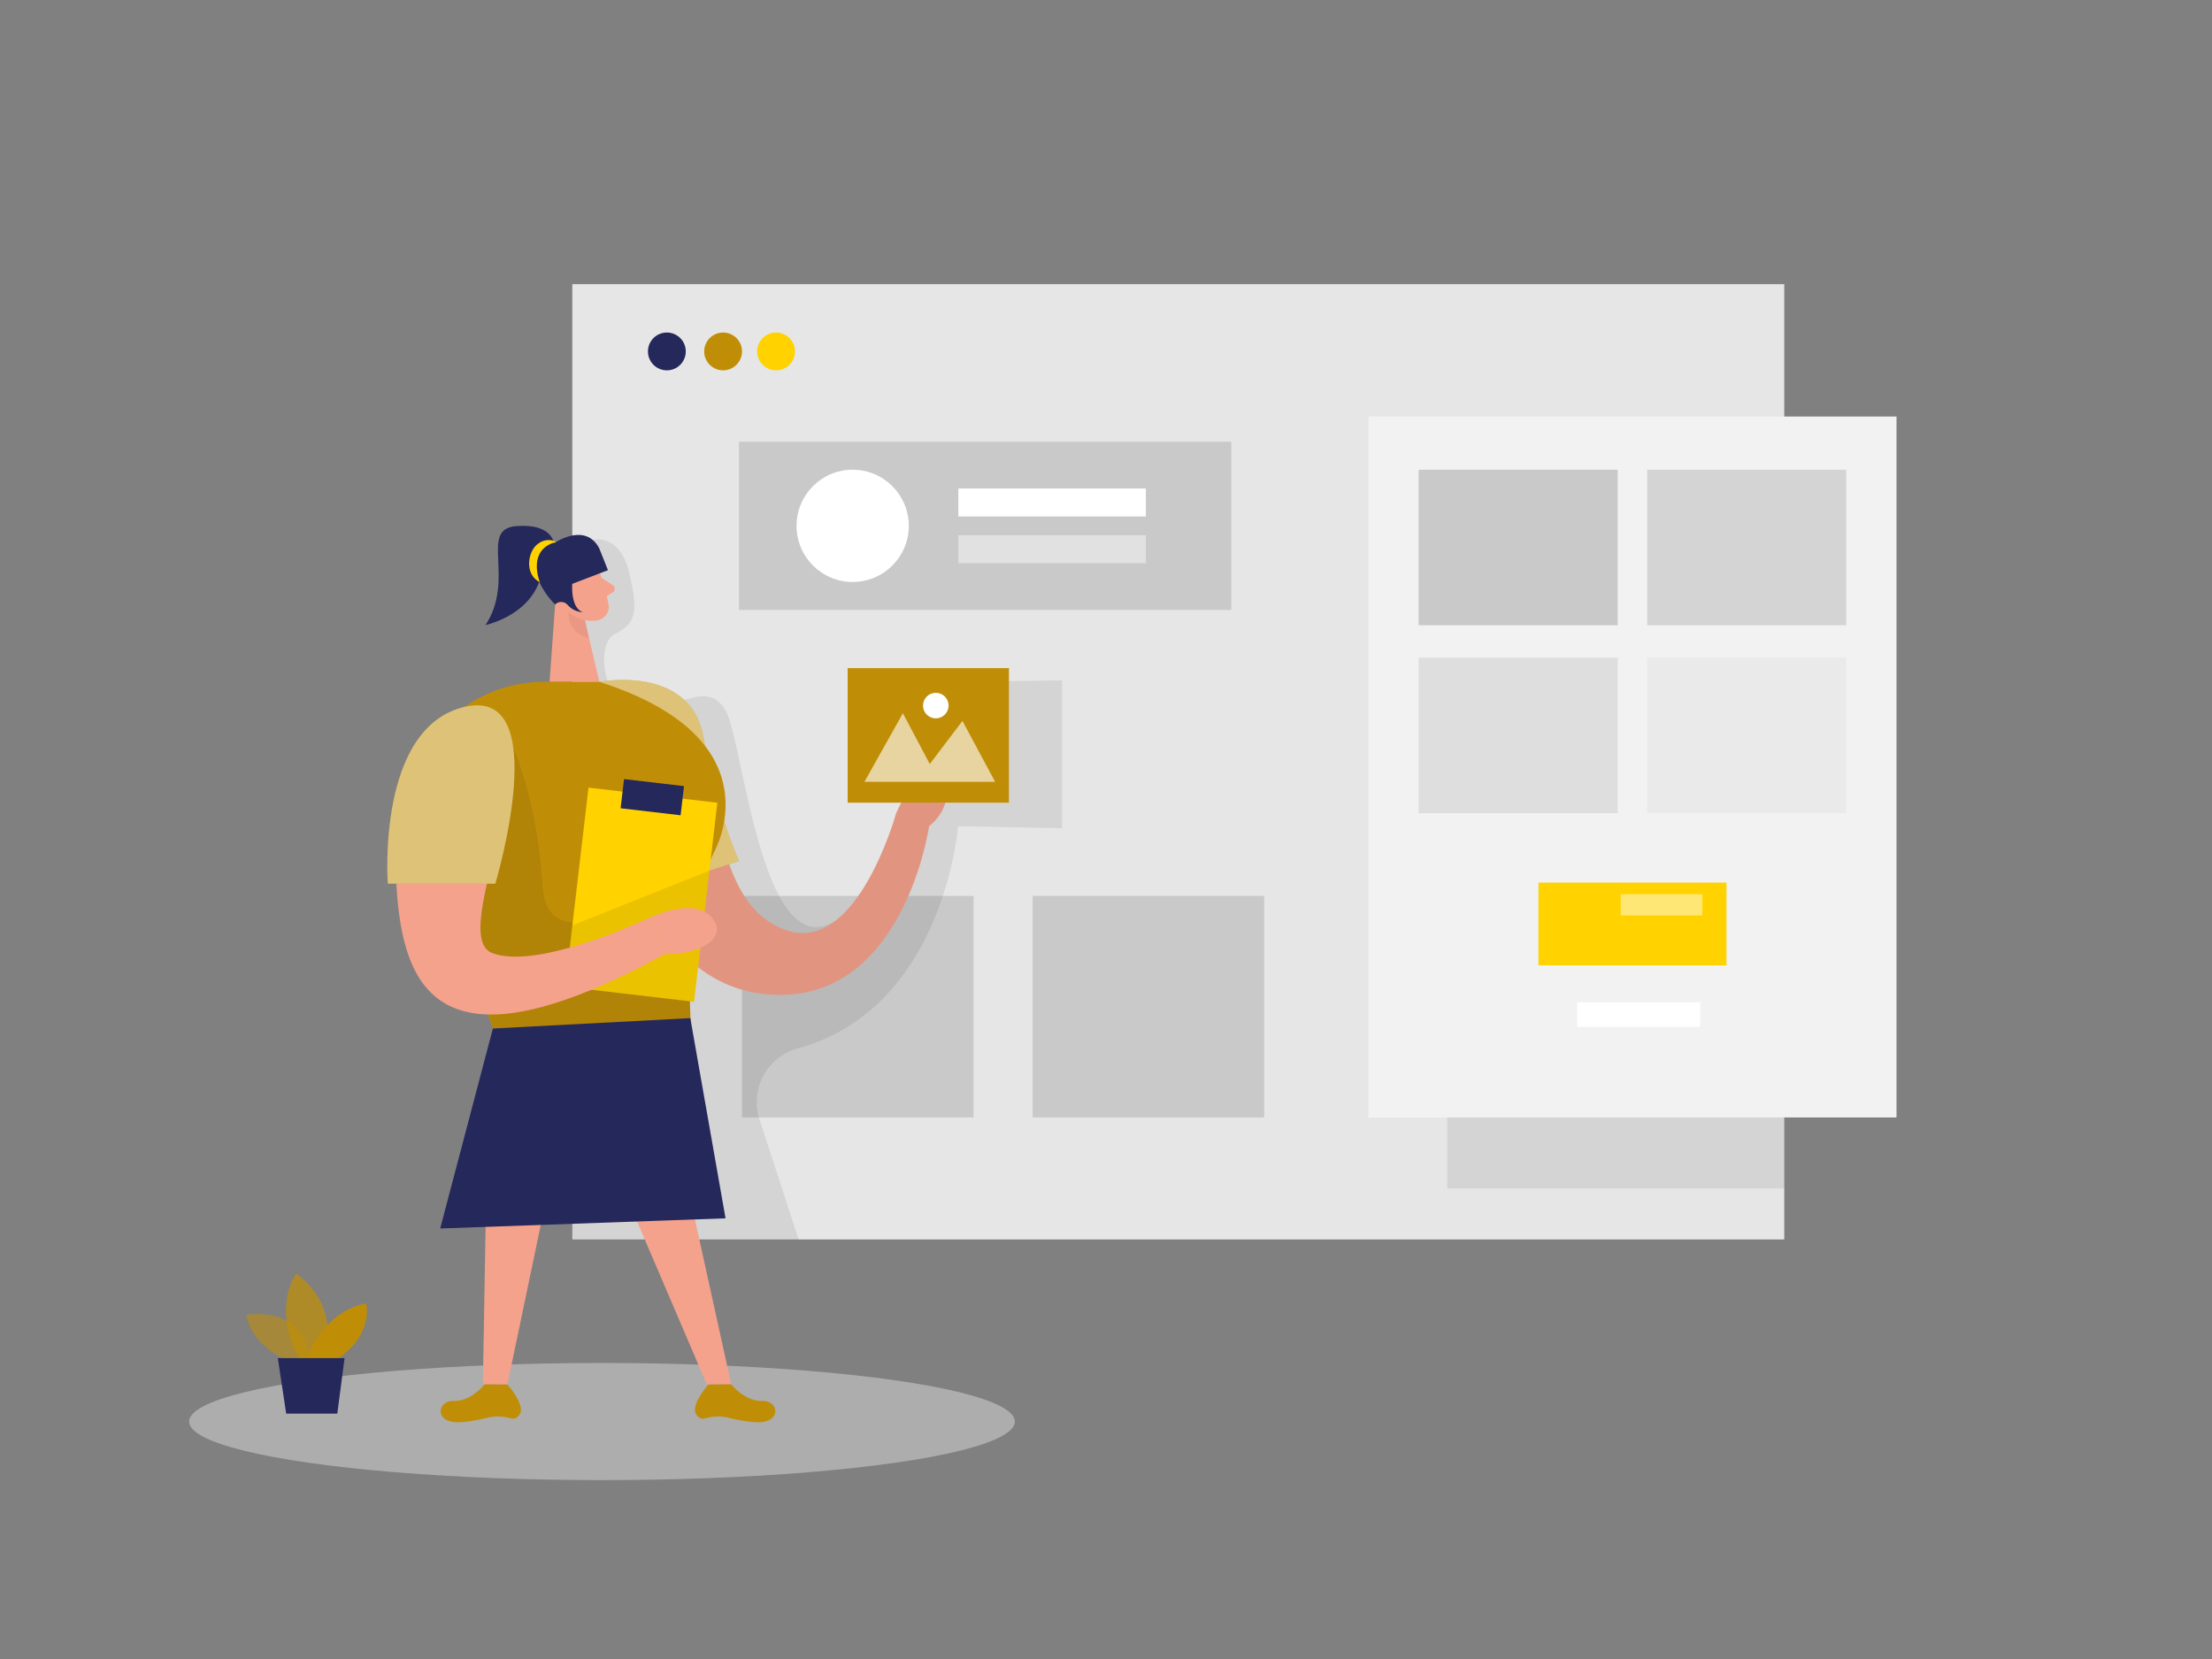 <svg id="Layer_1" data-name="Layer 1" xmlns="http://www.w3.org/2000/svg" viewBox="0 0 400 300"><rect x="0" y="0" width="400" height="300" fill="#808080" stroke="none"/><title>#63_user interface_twocolour</title><rect x="103.49" y="51.39" width="219.16" height="172.74" fill="#e6e6e6"/><rect x="134.18" y="162.01" width="41.88" height="40.06" fill="#c9c9c9"/><rect x="261.7" y="88.18" width="60.95" height="126.75" opacity="0.08"/><path d="M107.18,97.65s4.89-1.4,6.64,6.07.92,9.1-2.73,11-1.77,14,4.86,13.75,12-5.62,15.25,0,6.52,46.81,20.07,37.91,16.59-43,16.59-43l24.21-.35v26.74l-18.83-.37s-2.43,32.84-28.92,40.18a10.05,10.05,0,0,0-7,12.78l7.12,21.84h-41l0-28.8S101.54,105.85,107.18,97.65Z" opacity="0.08"/><ellipse cx="108.86" cy="257.06" rx="74.66" ry="10.59" fill="#e6e6e6" opacity="0.45"/><path d="M53.3,246.48s-7.24-1.94-8.85-8.67c0,0,11.21-2.31,11.58,9.26Z" fill="#c08e06" opacity="0.58"/><path d="M54.19,245.76s-5.09-8-.68-15.46c0,0,8.55,5.38,4.81,15.46Z" fill="#c08e06" opacity="0.73"/><path d="M55.49,245.76s2.64-8.45,10.71-10.08c0,0,1.53,5.47-5.19,10.08Z" fill="#c08e06"/><polygon points="50.24 245.59 51.75 255.63 60.99 255.63 62.31 245.59 50.24 245.59" fill="#24285b"/><circle cx="120.59" cy="63.55" r="3.42" fill="#24285b"/><circle cx="130.76" cy="63.55" r="3.42" fill="#c08e06"/><circle cx="140.34" cy="63.55" r="3.42" fill="#ffd200"/><path d="M108.38,123.3s15.39-2,18.49,10.81,3.53,30.7,15.9,34.26S162,147.2,162,147.2s2.87-6.94,6-7.89,5.3,5.9,0,10.1c0,0-4.46,31.59-28.19,30.48S108.38,146.22,108.38,123.3Z" fill="#f4a28c"/><path d="M108.38,123.3s15.39-2,18.49,10.81,3.53,30.7,15.9,34.26S162,147.2,162,147.2s2.87-6.94,6-7.89,5.3,5.9,0,10.1c0,0-4.46,31.59-28.19,30.48S108.38,146.22,108.38,123.3Z" opacity="0.08"/><path d="M108.38,123.3s16.53-3.26,18.85,10.1a100.24,100.24,0,0,0,6.4,22.31L121,159.8Z" fill="#c08e06"/><path d="M108.38,123.3s16.53-3.26,18.85,10.1a100.24,100.24,0,0,0,6.4,22.31L121,159.8Z" fill="#fff" opacity="0.46"/><path d="M107.59,101.59a30.83,30.83,0,0,1,2.48,7.86,2.5,2.5,0,0,1-2.23,2.75,5.52,5.52,0,0,1-5.48-2.4l-2.9-3.55a4.45,4.45,0,0,1,.19-5.15C101.58,98.24,106.43,98.78,107.59,101.59Z" fill="#f4a28c"/><polygon points="100.55 107.06 99.38 123.3 108.38 123.3 105.68 111.79 100.55 107.06" fill="#f4a28c"/><path d="M108.78,104.49l2,1.31a.79.79,0,0,1,0,1.34l-1.66,1Z" fill="#f4a28c"/><path d="M105.76,112.11a6.06,6.06,0,0,1-2.93-1.4s-.58,3.52,3.7,4.7Z" fill="#ce8172" opacity="0.31"/><path d="M103.48,106.86s-.69-1.78-2-1.14-.3,3.21,1.62,2.78Z" fill="#f4a28c"/><polygon points="124.62 215.76 132.23 250.33 127.81 250.33 113.01 215.76 124.62 215.76" fill="#f4a28c"/><polygon points="99.87 211.56 91.76 250.33 87.32 250.33 87.99 211.29 99.87 211.56" fill="#f4a28c"/><path d="M132.23,250.33s2.46,3.12,5.6,3,3.6,4.29-1.45,3.83a26.83,26.83,0,0,1-4.66-.8,8.32,8.32,0,0,0-4.26.15,1.37,1.37,0,0,1-1.44-.57c-1.44-1.69,2.09-5.57,2.09-5.57Z" fill="#c08e06"/><path d="M87.64,250.33s-2.46,3.12-5.6,3-3.6,4.29,1.46,3.83a26.87,26.87,0,0,0,4.65-.8,8.32,8.32,0,0,1,4.26.15,1.37,1.37,0,0,0,1.44-.57c1.44-1.69-2.09-5.57-2.09-5.57Z" fill="#c08e06"/><path d="M108.38,123.3h-9s-.61,0-1.67,0c-19.62.63-31,22.42-20.59,39.05,5.79,9.25,12.7,21.72,13.16,29.17l35-1.76s-2.65-22.68,3.83-35.64C129.08,154.12,141,133.72,108.38,123.3Z" fill="#c08e06"/><path d="M92.76,135.18s4.34,9,5.38,25.15,25.57-2.93,25.57-2.93l1.12,26.71L89.13,186l-3-10.82S76.8,158.42,92.76,135.18Z" opacity="0.08"/><rect x="104.22" y="143.68" width="23.46" height="36.25" transform="translate(19.62 -12.4) rotate(6.68)" fill="#ffd200"/><rect x="112.49" y="141.51" width="10.92" height="5.31" transform="translate(17.58 -12.75) rotate(6.68)" fill="#24285b"/><polygon points="124.83 184.11 89.13 185.99 79.6 222.15 131.2 220.31 124.83 184.11" fill="#24285b"/><polygon points="128.27 157.45 103.49 167.34 102.19 178.45 125.49 181.18 128.27 157.45" opacity="0.08"/><path d="M92.46,136.91A7.61,7.61,0,0,0,79,131.77a32.64,32.64,0,0,0-7.53,21.72c.29,21.17,3.14,44.07,48.79,19l-2.46-6.71s-20.26,9.74-28.72,6.58C82.84,170.07,91.82,151.44,92.46,136.91Z" fill="#f4a28c"/><path d="M117.78,165.82s7.61-3.62,10.85,0-1.91,6.86-8.39,6.71Z" fill="#f4a28c"/><path d="M108.38,99.2l1.56,3.91-6.46,2.47s-.36,4.34,1.92,5.13a3.91,3.91,0,0,1-2.77-1.34,1.56,1.56,0,0,0-2.16-.14l-.08.08a13.91,13.91,0,0,1-3.76-6.65c-.73-3.82,3.54-4.41,3.54-4.41S105.84,94.27,108.38,99.2Z" fill="#24285b"/><path d="M100.17,98.25s-.3-3.68-6.92-3.1,0,9.54-5.45,17.88c0,0,10-2.12,10.31-11.1Z" fill="#24285b"/><path d="M100.59,98a3,3,0,0,0-3.21.28c-1.88,1.18-2.71,5.52.25,7C97.63,105.27,95.18,99.4,100.59,98Z" fill="#ffd200"/><path d="M89.57,159.8H70.13s-2.13-28.38,14-32S89.57,159.8,89.57,159.8Z" fill="#c08e06"/><path d="M89.57,159.8H70.13s-2.13-28.38,14-32S89.57,159.8,89.57,159.8Z" fill="#fff" opacity="0.46"/><rect x="133.63" y="79.88" width="89.03" height="30.41" fill="#c9c9c9"/><circle cx="154.19" cy="95.09" r="10.15" fill="#fff"/><rect x="173.3" y="88.34" width="33.91" height="5.05" fill="#fff"/><rect x="173.3" y="96.78" width="33.91" height="5.05" fill="#fff" opacity="0.45"/><rect x="153.28" y="120.82" width="29.17" height="24.33" fill="#c08e06"/><polygon points="156.32 141.38 163.27 128.98 168.13 138.16 174.04 130.37 179.95 141.38 156.32 141.38" fill="#fff" opacity="0.62"/><circle cx="169.22" cy="127.59" r="2.31" fill="#fff"/><rect x="247.45" y="75.32" width="95.5" height="126.75" fill="#f2f2f2"/><rect x="256.53" y="84.94" width="36" height="28.13" fill="#c9c9c9"/><rect x="297.86" y="84.94" width="36" height="28.13" fill="#c9c9c9" opacity="0.74"/><rect x="256.53" y="118.92" width="36" height="28.13" fill="#c9c9c9" opacity="0.47"/><rect x="297.86" y="118.92" width="36" height="28.13" fill="#c9c9c9" opacity="0.21"/><rect x="278.2" y="159.6" width="34" height="14.96" fill="#ffd200"/><rect x="293.09" y="161.69" width="14.75" height="3.85" fill="#fff" opacity="0.46"/><rect x="285.2" y="181.24" width="22.25" height="4.46" fill="#fff"/><rect x="186.73" y="162.01" width="41.88" height="40.06" fill="#c9c9c9"/></svg>